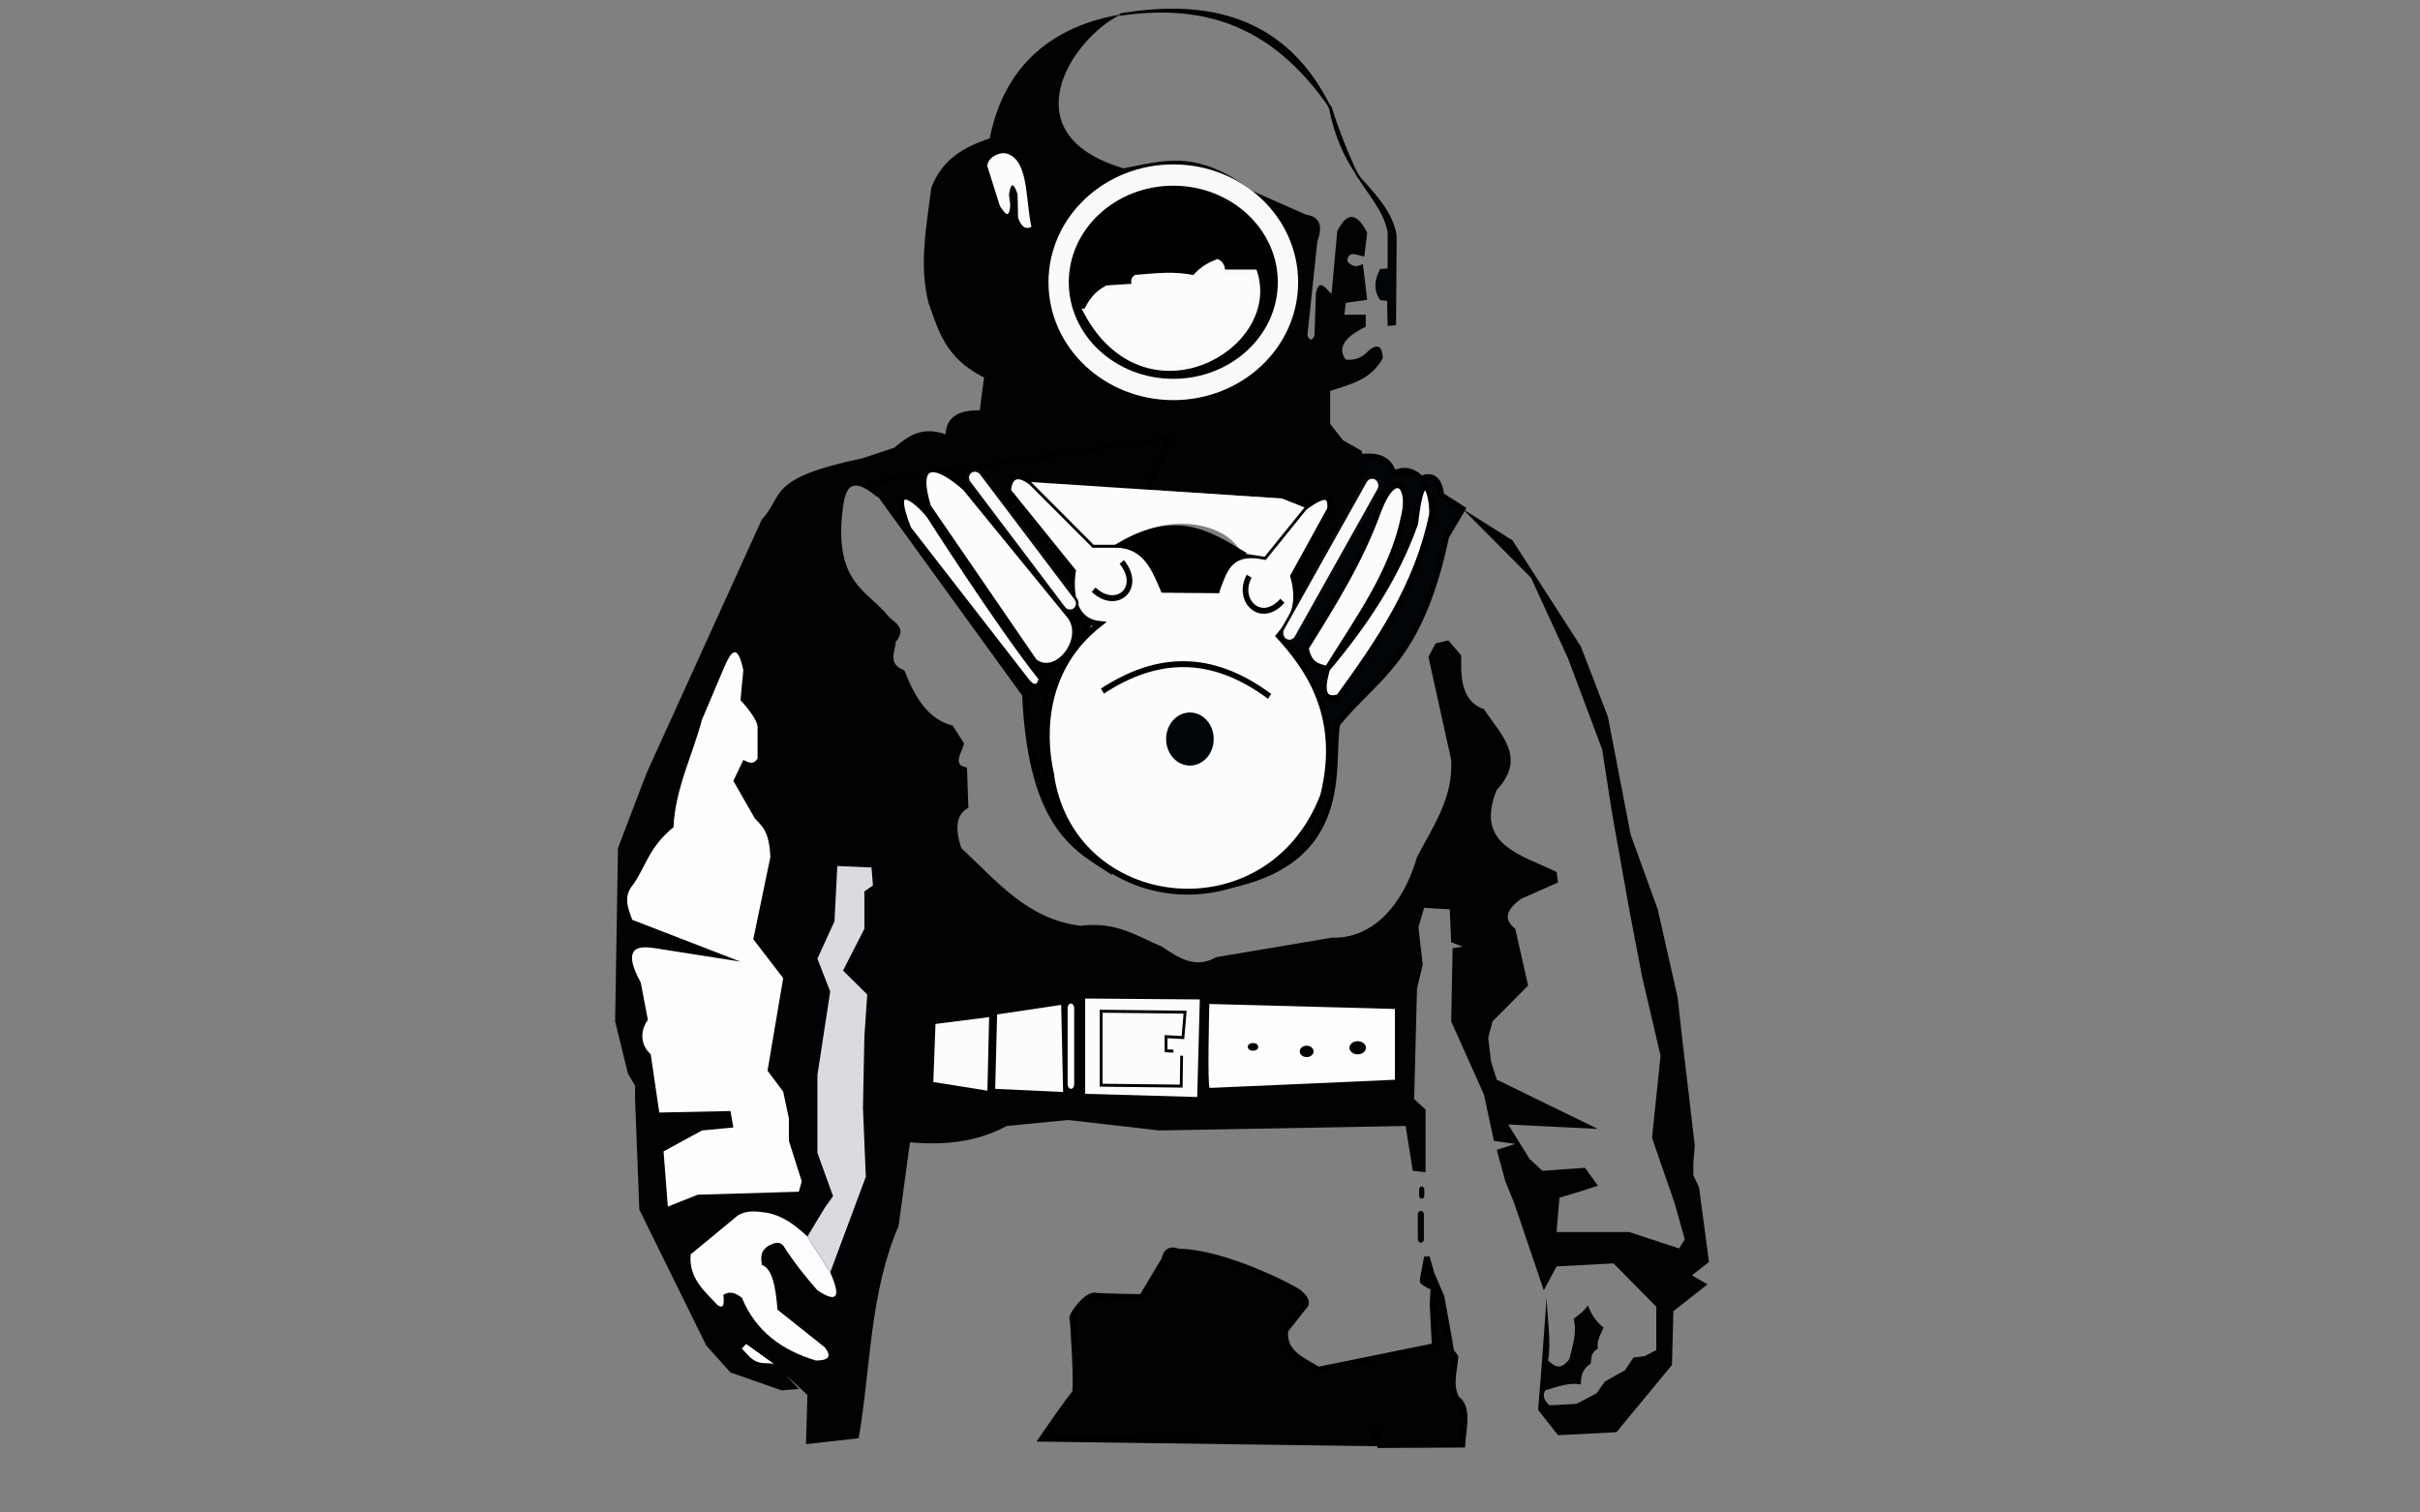 <?xml version="1.0" encoding="UTF-8" standalone="no"?>
<!-- Created with Inkscape (http://www.inkscape.org/) -->

<svg
   xmlns:dc="http://purl.org/dc/elements/1.1/"
   xmlns:cc="http://creativecommons.org/ns#"
   xmlns:rdf="http://www.w3.org/1999/02/22-rdf-syntax-ns#"
   xmlns:svg="http://www.w3.org/2000/svg"
   xmlns="http://www.w3.org/2000/svg"
   xmlns:xlink="http://www.w3.org/1999/xlink"
   xmlns:sodipodi="http://sodipodi.sourceforge.net/DTD/sodipodi-0.dtd"
   xmlns:inkscape="http://www.inkscape.org/namespaces/inkscape"
   width="800px"
   height="500px"
   viewBox="0 0 800 500"
   version="1.1"
   id="SVGRoot"
   inkscape:version="0.92.2 5c3e80d, 2017-08-06"
   sodipodi:docname="diver.svg">
  <rect x="0" y="0" width="800" height="500" fill="#808080" stroke="none"/>
  <sodipodi:namedview
     id="base"
     pagecolor="#ffffff"
     bordercolor="#666666"
     borderopacity="1.0"
     inkscape:pageopacity="0.0"
     inkscape:pageshadow="2"
     inkscape:zoom="0.493535"
     inkscape:cx="894.30886"
     inkscape:cy="30.150811"
     inkscape:document-units="px"
     inkscape:current-layer="layer1"
     showgrid="false"
     inkscape:window-width="2560"
     inkscape:window-height="1326"
     inkscape:window-x="6"
     inkscape:window-y="5"
     inkscape:window-maximized="0"
     showguides="false" />
  <defs
     id="defs24410">
    <linearGradient
       inkscape:collect="always"
       id="linearGradient31592">
      <stop
         style="stop-color:#000102;stop-opacity:1;"
         offset="0"
         id="stop31588" />
      <stop
         style="stop-color:#000102;stop-opacity:0;"
         offset="1"
         id="stop31590" />
    </linearGradient>
    <linearGradient
       inkscape:collect="always"
       id="linearGradient31433">
      <stop
         style="stop-color:#000000;stop-opacity:1;"
         offset="0"
         id="stop31429" />
      <stop
         style="stop-color:#000000;stop-opacity:0;"
         offset="1"
         id="stop31431" />
    </linearGradient>
    <linearGradient
       inkscape:collect="always"
       xlink:href="#linearGradient31592"
       id="linearGradient31594"
       x1="228.427"
       y1="594.646"
       x2="325.283"
       y2="671.747"
       gradientUnits="userSpaceOnUse"
       gradientTransform="matrix(0.577,0,0,1,637.409,21.313)" />
    <linearGradient
       inkscape:collect="always"
       xlink:href="#linearGradient31433"
       id="linearGradient31673"
       gradientUnits="userSpaceOnUse"
       x1="10.47"
       y1="30.442"
       x2="725.377"
       y2="1220.557" />
    <linearGradient
       inkscape:collect="always"
       xlink:href="#linearGradient31433"
       id="linearGradient32517"
       gradientUnits="userSpaceOnUse"
       x1="10.47"
       y1="30.442"
       x2="725.377"
       y2="1220.557"
       gradientTransform="matrix(1.002,0,0,0.998,-0.548,-0.629)" />
  </defs>
  <g
     id="layer1"
     inkscape:groupmode="layer"
     inkscape:label="Layer 1">
    <g
       id="g37173"
       transform="matrix(0.4,0,0,0.39,212.805,-34.977)" />
    <g
       id="g37625" />
    <g
       id="g40453">
      <g
         id="g40412">
        <g
           id="g40373" />
      </g>
    </g>
    <g
       id="g42168"
       transform="matrix(1.859,0,0,1.95,-389.904,-170.132)">
      <path
         sodipodi:nodetypes="ccccccccc"
         inkscape:connector-curvature="0"
         id="path40271"
         d="m 394.899,162.187 c -0.411,0.661 -1.408,1.15 0.09,2.373 l 48.847,0.627 c 4.444,0.052 2.945,-4.531 -0.179,-4.477 l -33.401,0.269 -11.686,-0.313 c -0.186,0.304 -0.956,0.657 0.179,0.851 l 12.402,0.716 c -5.357,0.166 -10.776,0.148 -16.253,-0.045 z"
         style="fill:#fafcfd;fill-opacity:1;stroke:#000000;stroke-width:0.5;stroke-linecap:butt;stroke-linejoin:miter;stroke-miterlimit:4;stroke-dasharray:none;stroke-opacity:1" />
      <path
         sodipodi:nodetypes="cccccccccccc"
         inkscape:connector-curvature="0"
         id="path40375"
         d="m 426.893,237.598 c 23.818,-3.944 19.318,-20.98 20.67,-27.633 6.852,-8.158 14.652,-10.506 19.365,-31.767 l 2.897,-4.67 v 0 0 l -3.767,-2.293 c -0.335,-2.666 -1.514,-3.643 -3.59,-2.829 -1.632,-1.533 -3.264,-1.655 -4.896,-0.87 -1.187,-3.705 -4.858,-2.989 -8.34,-2.472 l -42.029,46.858 z"
         style="fill:#020507;fill-opacity:1;stroke:#000000;stroke-width:1px;stroke-linecap:butt;stroke-linejoin:miter;stroke-opacity:1" />
      <path
         style="fill:#010203;fill-opacity:1;stroke:none;stroke-width:1px;stroke-linecap:butt;stroke-linejoin:miter;stroke-opacity:1"
         d="m 432.34,119.581 c -9.912,-7.282 -16.13,-4.959 -22.795,-3.799 -20.353,-5.679 -9.421,-21.894 -0.507,-26.087 -7.972,1.273 -20.138,5.561 -23.301,21.022 -4.563,1.409 -8.504,3.595 -10.384,8.358 -0.864,6.501 -2.223,13.001 -0.507,19.502 1.766,4.603 2.906,9.362 9.878,12.664 l -0.76,5.572 c -4.182,-0.086 -5.945,1.44 -6.079,4.052 -4.351,-1.427 -6.746,0.407 -9.118,2.279 l -5.572,1.773 c -17.347,3.455 -13.922,6.301 -17.983,10.384 l -20.515,43.057 -5.066,12.664 -0.507,29.38 2.279,8.865 1.266,2.026 v 2.279 l 0.76,18.742 11.904,23.048 4.306,4.559 9.118,3.039 3.039,-0.253 -4.052,-4.052 -4.559,-1.266 -1.52,-1.52 0.76,-0.76 4.812,3.293 6.079,5.319 -0.253,8.358 9.371,-1.013 c 2.18,-12.025 1.918,-24.539 7.092,-35.965 l 2.026,-14.183 c 5.741,0.432 11.482,0.134 17.223,-2.786 l 10.891,-1.013 16.21,1.773 43.817,-0.76 1.266,7.598 2.279,0.253 v -10.638 l -2.026,-1.773 0.507,-18.742 1.013,-4.052 -0.76,-6.332 1.013,-3.293 4.559,0.253 0.253,5.572 2.026,0.76 -1.773,0.253 -0.253,12.41 5.825,12.41 1.773,7.852 3.799,0.507 -3.293,1.013 1.52,5.319 1.52,3.546 5.319,14.943 2.279,-4.052 10.131,-0.507 7.598,7.345 v 7.345 l -2.026,1.013 -2.026,0.253 -1.52,2.161 -3.546,1.891 -1.52,2.026 -3.546,1.773 -4.812,0.253 c -0.858,-0.758 -1.331,-1.571 -0.76,-2.533 2.111,-0.632 4.221,-1.371 6.332,-1.013 0.053,-1.249 0.117,-2.497 1.773,-3.546 0.13,-0.893 -0.03,-1.834 1.266,-2.533 -0.244,-1.327 0.478,-2.413 1.013,-3.546 -1.097,-0.847 -2.097,-1.934 -2.786,-3.799 -0.844,1.214 -1.688,1.639 -2.533,2.279 0.637,2.576 -0.24,4.648 -0.76,6.838 -1.678,2.14 -2.718,1.095 -3.799,0.253 0.602,-3.031 -0.128,-7.061 -0.253,-10.638 l -1.013,13.17 -0.507,5.825 3.546,4.306 10.384,-0.507 9.878,-11.397 0.253,-9.118 6.079,-4.559 -2.786,-1.52 3.039,-2.279 -1.773,-12.664 -1.013,-2.026 v -2.026 l 0.253,-3.039 -1.773,-14.437 -0.507,-4.052 -0.76,-6.585 -3.546,-14.943 -4.812,-12.664 -4.052,-20.009 -4.812,-11.904 -12.157,-17.983 -8.865,-5.319 12.157,11.651 6.585,13.677 6.079,15.45 1.773,10.891 3.039,16.21 2.279,11.397 3.293,13.424 -1.52,13.93 4.052,11.144 1.773,6.079 -1.013,1.52 -8.865,-2.786 h -12.917 l 0.507,-5.825 3.546,-1.013 3.293,-1.013 -2.279,-3.039 -7.598,0.507 -2.279,-2.026 -3.799,-5.825 15.956,0.76 -17.983,-8.358 -1.013,-3.039 -0.507,-4.052 0.76,-2.786 6.332,-6.079 -2.279,-9.624 c -2.314,-1.688 -1.385,-3.377 1.013,-5.066 l 6.585,-2.786 -0.253,-1.773 c -6.274,-2.938 -14.665,-4.554 -10.638,-13.93 5.454,-5.515 0.602,-9.444 -2.279,-13.677 -3.3,-1.058 -4.111,-4.107 -4.052,-7.852 v -1.266 l -2.279,-2.533 -2.279,0.507 -1.266,2.279 4.052,17.476 c 0.377,6.449 -3.258,11.293 -6.079,16.463 -2.553,8.399 -8.071,13.895 -15.196,13.677 l -20.515,3.293 c -3.642,2.015 -6.643,0.179 -9.624,-1.773 -4.392,-1.743 -8.148,-4.333 -14.437,-3.546 -9.485,-1.04 -14.995,-7.645 -21.275,-13.17 -1.1,-3.193 -1.004,-5.668 1.266,-6.838 l -0.253,-6.838 c -2.692,-0.342 -0.936,-2.462 -0.507,-4.052 l -2.026,-3.039 c -4.501,-1.085 -6.784,-4.944 -8.611,-9.371 -3.016,-1.102 -1.633,-3.084 -1.52,-4.812 2.029,-2.416 -0.126,-3.158 -1.266,-4.306 -3.547,-4.291 -9.149,-5.354 -8.358,-16.463 0.459,-3.951 0.629,-8.37 6.332,-3.799 l 8.105,-0.76 c -0.018,-3.403 0.665,-5.805 5.319,-2.533 l 2.026,-0.253 c 0.432,-2.672 2.035,-1.831 3.799,-0.507 l 4.052,3.039 c 0.219,-1.638 -0.067,-3.781 4.052,-1.52 l 44.576,2.786 4.052,1.52 c 3.186,-2.119 5.067,-2.513 4.559,0.253 l -6.585,11.397 0.253,5.572 12.917,-23.555 -1.013,-3.293 -3.293,-1.773 -2.279,-2.786 v -5.572 c 3.508,-1.121 7.237,-1.818 9.371,-5.572 -0.112,-1.834 -0.754,-2.646 -2.533,-1.266 -1.163,1.259 -2.532,1.693 -4.052,1.52 -1.465,-1.857 -0.48,-3.715 3.546,-5.572 v -2.026 h -3.799 l 0.253,-2.026 3.799,-0.507 -0.76,-6.079 c -1.177,0.637 -2.087,0.408 -2.786,-0.507 0.204,-1.961 1.846,-0.887 3.039,-0.76 l 0.507,-4.052 c -2.162,-3.979 -3.828,-2.992 -5.319,-0.253 l -1.013,10.638 c -1.068,-0.921 -2.283,-2.808 -2.786,0 l -0.253,7.092 c -0.494,1.079 -0.89,0.694 -1.266,0 l 1.773,-15.956 c 0.856,-2.31 0.797,-4.148 -2.026,-4.559 z"
         id="path40243"
         inkscape:connector-curvature="0"
         sodipodi:nodetypes="ccccccccccccccccccccccccccccccccccccccccccccccccccccccccccccccccccccccccccccccccccccccccccccccccccccccccccccccccccccccccccccccccccccccccccccccccccccccccccccccccccccccccccccccccccccccccccccc" />
      <path
         style="fill:#fcfdfe;fill-opacity:1;stroke:none;stroke-width:1px;stroke-linecap:butt;stroke-linejoin:miter;stroke-opacity:1"
         d="m 338.628,200.123 c 1.161,-2.525 2.294,-3.839 3.293,0.76 l -0.507,5.066 c 0,0 3.039,3.039 3.039,4.559 v 5.319 c -0.735,1.173 -1.639,0.667 -2.533,0.253 l -1.773,3.546 3.799,6.332 c 1.168,1.316 2.55,1.849 2.786,6.585 l -3.039,13.93 5.319,6.585 -2.786,15.703 2.786,3.546 1.013,4.559 v 3.799 l 2.279,6.838 -0.507,1.773 -17.983,0.507 -5.319,2.026 -0.76,-9.371 6.838,-3.546 5.572,-0.507 -0.507,-2.786 -12.664,0.253 -1.52,-9.878 c -1.919,-1.65 -1.875,-4.057 -0.507,-5.825 l -1.266,-6.332 c -3.942,-6.851 0.654,-6.051 2.533,-5.825 l 15.196,2.279 -19.249,-7.092 c -0.723,-1.979 -1.71,-3.942 0.253,-6.079 2.26,-3.201 2.799,-6.279 7.092,-9.624 0.267,-6.395 3.373,-12.158 5.066,-18.236 z"
         id="path40245"
         inkscape:connector-curvature="0"
         sodipodi:nodetypes="cccscccccccccccccccccccccccccccccc" />
      <path
         style="fill:#fcfdfe;fill-opacity:1;stroke:none;stroke-width:1px;stroke-linecap:butt;stroke-linejoin:miter;stroke-opacity:1"
         d="m 332.55,299.913 8.358,-6.585 c 1.688,-0.995 3.377,-0.703 5.065,-0.507 2.943,0.485 5.214,2.146 7.345,4.052 l 4.052,6.079 c 1.91,4.076 1.37,5.341 -2.279,3.039 -2.026,-2.202 -4.052,-4.582 -6.079,-7.598 -0.844,-0.841 -1.688,-0.343 -2.533,0 -1.658,0.96 -1.396,2.134 -1.266,3.293 1.93,0.63 2.471,3.899 2.786,7.598 l 8.358,6.332 c 1.421,1.636 0.654,2.277 -1.52,2.279 -5.94,-1.7 -10.659,-4.855 -13.17,-10.638 -0.981,-0.695 -1.99,-1.26 -3.293,-0.507 0.284,2.352 -0.333,2.151 -1.013,1.773 -2.317,-2.409 -5.15,-4.484 -4.812,-8.611 z"
         id="path40247"
         inkscape:connector-curvature="0"
         sodipodi:nodetypes="cccccccccccccccc" />
      <path
         style="fill:#d9dbde;fill-opacity:1;stroke:none;stroke-width:1px;stroke-linecap:butt;stroke-linejoin:miter;stroke-opacity:1"
         d="m 358.637,234.061 6.079,0.253 0.253,3.039 -1.52,1.013 v 6.332 l -3.799,7.092 4.306,4.052 -0.507,7.092 -0.253,12.157 0.507,11.651 -6.332,16.21 -4.052,-6.079 3.039,-4.812 1.52,-2.026 -2.786,-7.345 v -13.17 l 2.279,-14.183 -2.279,-5.572 3.039,-6.332 z"
         id="path40249"
         inkscape:connector-curvature="0" />
      <path
         style="fill:#010203;fill-opacity:1;stroke:#000000;stroke-width:1px;stroke-linecap:butt;stroke-linejoin:miter;stroke-opacity:1"
         d="m 364.641,169 27.357,35.979 c 1.089,23.317 9.814,26.323 15.666,30.135 -9.629,-8.476 -13.822,-17.109 -12.428,-26.455 l 0.87,-3.59 6.636,-10.77 15.122,-32.855 z"
         id="path40308"
         inkscape:connector-curvature="0"
         sodipodi:nodetypes="cccccccc" />
      <path
         style="fill:#fafcfd;fill-opacity:1;stroke:#000000;stroke-width:1px;stroke-linecap:butt;stroke-linejoin:miter;stroke-opacity:1"
         d="m 394.855,202.149 c 0.186,0.795 -0.816,2.686 -2.533,0.58 -6.843,-8.393 -21.026,-25.821 -21.026,-25.821 -3.752,-8.993 1.67,-4.796 3.718,-2.219 0,0 12.496,18.68 19.841,27.46 z"
         id="path40253"
         inkscape:connector-curvature="0"
         sodipodi:nodetypes="csccc" />
      <path
         style="fill:#fafcfd;fill-opacity:1;stroke:#000000;stroke-width:1px;stroke-linecap:butt;stroke-linejoin:miter;stroke-opacity:1"
         d="m 399.651,191.289 -18.277,-21.337 c -5.768,-4.857 -9.011,-4.329 -6.571,3.217 l 18.878,26.236 c 4.019,3.014 9.798,-4.164 5.97,-8.116 z"
         id="path40255"
         inkscape:connector-curvature="0"
         sodipodi:nodetypes="ccccc" />
      <path
         style="fill:#fafcfd;fill-opacity:1;stroke:#000000;stroke-width:1px;stroke-linecap:butt;stroke-linejoin:miter;stroke-opacity:1"
         d="m 441.965,197.083 c 0.508,2.888 2.16,3.204 3.799,3.546 5.408,-8.356 11.663,-16.373 13.677,-26.087 1.17,-4.898 -1.624,-8.016 -4.559,-0.76 -3.138,8.39 -8.032,15.843 -12.917,23.301 z"
         id="path40257"
         inkscape:connector-curvature="0"
         sodipodi:nodetypes="ccccc" />
      <path
         style="fill:#fafcfd;fill-opacity:1;stroke:#000000;stroke-width:1px;stroke-linecap:butt;stroke-linejoin:miter;stroke-opacity:1"
         d="m 447.79,205.441 c -2.334,0.643 -3.385,-0.452 -2.026,-4.812 6.615,-7.486 12.247,-15.481 15.65,-24.632 1.322,-11.308 3.181,-4.317 2.958,-1.526 -2.58,12.062 -9.429,21.606 -16.582,30.971 z"
         id="path40259"
         inkscape:connector-curvature="0"
         sodipodi:nodetypes="ccccc" />
      <path
         style="fill:#fafcfd;fill-opacity:1;stroke:#000000;stroke-width:1px;stroke-linecap:butt;stroke-linejoin:miter;stroke-opacity:1"
         d="m 396.628,218.358 c 3.425,23.987 38.644,27.924 48.375,3.799 3.723,-14.109 -3.446,-22.444 -7.852,-27.1 2.139,-2.433 4.02,-4.971 2.533,-10.131 l 6.585,-11.397 c 0.084,-1.904 -0.291,-3.289 -4.559,-0.253 l -7.092,8.358 c -6.421,-1.271 -7.157,2.482 -8.478,5.631 l -9.504,-0.059 c -1.51,-3.823 -3.378,-7.193 -7.598,-7.598 h -4.812 l -11.144,-10.638 c -4.018,-2.866 -4.052,1.52 -4.052,1.52 l 11.521,13.588 c 0,0 -1.594,8.302 4.688,8.954 -9.712,7.249 -10.282,18.006 -8.611,25.327 z"
         id="path40261"
         inkscape:connector-curvature="0"
         sodipodi:nodetypes="ccccccccccccccccc" />
      <path
         style="fill:none;stroke:#000000;stroke-width:1px;stroke-linecap:butt;stroke-linejoin:miter;stroke-opacity:1"
         d="m 405.779,204.408 c 9.668,-6.023 19.345,-6.451 29.729,0.895 v 0"
         id="path40263"
         inkscape:connector-curvature="0"
         sodipodi:nodetypes="ccc" />
      <ellipse
         style="opacity:1;fill:#020507;fill-opacity:1;stroke:none;stroke-width:0.1;stroke-miterlimit:4;stroke-dasharray:none;stroke-opacity:1"
         id="path40265"
         cx="421.337"
         cy="212.534"
         rx="4.231"
         ry="4.5" />
      <path
         style="fill:none;stroke:#000000;stroke-width:1px;stroke-linecap:butt;stroke-linejoin:miter;stroke-opacity:1"
         d="m 404.211,187.215 c 4.021,3.635 8.775,-0.241 5.015,-4.701"
         id="path40267"
         inkscape:connector-curvature="0"
         sodipodi:nodetypes="cc" />
      <path
         style="fill:none;stroke:#000000;stroke-width:1px;stroke-linecap:butt;stroke-linejoin:miter;stroke-opacity:1"
         d="m 431.881,184.932 c -2.348,4.009 2.02,8.333 5.91,4.164"
         id="path40269"
         inkscape:connector-curvature="0"
         sodipodi:nodetypes="cc" />
      <ellipse
         style="opacity:1;fill:#010102;fill-opacity:1;stroke:#fdfdfd;stroke-width:3.611;stroke-miterlimit:4;stroke-dasharray:none;stroke-opacity:0.982"
         id="path40275"
         cx="418.382"
         cy="135.099"
         rx="20.391"
         ry="18.175" />
      <path
         style="fill:#fafcfd;fill-opacity:1;stroke:#fafafa;stroke-width:1px;stroke-linecap:butt;stroke-linejoin:miter;stroke-opacity:1"
         d="m 402.913,140.069 c 0.752,-1.49 1.669,-2.921 3.716,-3.94 l 5.015,-0.313 c -0.087,-0.492 -0.583,-0.985 0.089,-1.478 3.432,-0.244 6.841,-0.692 10.387,0.089 1.033,-1.194 2.37,-2.134 4.119,-2.731 0.737,0.363 0.867,1.029 0.895,1.746 h 5.686 c 4.332,12.784 -19.366,25.444 -29.908,6.626 z"
         id="path40277"
         inkscape:connector-curvature="0"
         sodipodi:nodetypes="ccccccccc" />
      <path
         style="fill:#fafcfd;fill-opacity:1;stroke:none;stroke-width:1px;stroke-linecap:butt;stroke-linejoin:miter;stroke-opacity:1"
         d="m 385.317,115.444 c -0.058,-1.524 2.476,-2.736 3.85,-2.015 3.505,1.439 2.939,7.835 3.985,12.268 -0.84,0.415 -1.652,0.316 -2.373,-1.522 l -0.09,-4.03 c -0.864,-2.394 -1.25,-1.539 -1.522,0.089 l 0.224,1.791 c -0.202,2.683 -1.06,1.166 -1.836,0.179 z"
         id="path40279"
         inkscape:connector-curvature="0"
         sodipodi:nodetypes="ccccccccc" />
      <path
         style="fill:#fafcfd;fill-opacity:1;stroke:none;stroke-width:1px;stroke-linecap:butt;stroke-linejoin:miter;stroke-opacity:1"
         d="m 375.708,270.683 0.385,-9.847 9.539,-1.154 -0.308,12.462 z"
         id="path40281"
         inkscape:connector-curvature="0" />
      <path
         style="fill:#fafcfd;fill-opacity:1;stroke:none;stroke-width:1.055px;stroke-linecap:butt;stroke-linejoin:miter;stroke-opacity:1"
         d="m 387.051,259.221 11.392,-1.615 0.343,14.77 -12.077,-0.538 z"
         id="path40283"
         inkscape:connector-curvature="0" />
      <rect
         style="opacity:1;fill:#fafcfd;fill-opacity:1;stroke:none;stroke-width:14.9;stroke-miterlimit:4;stroke-dasharray:none;stroke-opacity:1"
         id="rect40285"
         width="1.162"
         height="14.462"
         x="399.594"
         y="257.374"
         ry="0.731" />
      <path
         style="fill:#fafcfd;fill-opacity:1;stroke:none;stroke-width:1px;stroke-linecap:butt;stroke-linejoin:miter;stroke-opacity:1"
         d="m 422.633,273.221 -19.924,-0.538 v -16.155 l 20.385,0.154 z"
         id="path40290"
         inkscape:connector-curvature="0" />
      <path
         style="fill:none;stroke:#000000;stroke-width:0.5;stroke-linecap:butt;stroke-linejoin:miter;stroke-miterlimit:4;stroke-dasharray:none;stroke-opacity:1"
         d="m 419.864,266.221 -0.077,5.154 -14.231,-0.154 v -12.539 l 14.924,0.154 -0.385,4.308 -3,-0.154 v 2.385 0 0 l 1.308,0.077"
         id="path40292"
         inkscape:connector-curvature="0" />
      <path
         style="fill:#fdfdfd;fill-opacity:1;stroke:none;stroke-width:1px;stroke-linecap:butt;stroke-linejoin:miter;stroke-opacity:1"
         d="m 424.787,257.451 c 0,0 -0.385,14.231 0.077,14.231 0.462,0 32.924,-1.385 32.924,-1.385 v -12.001 z"
         id="path40294"
         inkscape:connector-curvature="0" />
      <ellipse
         style="opacity:1;fill:#000000;fill-opacity:1;stroke:none;stroke-width:0.5;stroke-miterlimit:4;stroke-dasharray:none;stroke-opacity:1"
         id="path40296"
         cx="432.557"
         cy="264.721"
         rx="0.923"
         ry="0.654"
         inkscape:transform-center-x="9.5003908"
         inkscape:transform-center-y="0.84619964" />
      <ellipse
         style="opacity:1;fill:#000000;fill-opacity:1;stroke:none;stroke-width:0.5;stroke-miterlimit:4;stroke-dasharray:none;stroke-opacity:1"
         id="path40298"
         cx="442.096"
         cy="265.49"
         rx="1.231"
         ry="0.962"
         inkscape:transform-center-x="-0.038458113"
         inkscape:transform-center-y="1.6154562" />
      <ellipse
         style="opacity:1;fill:#000000;fill-opacity:1;stroke:none;stroke-width:0.5;stroke-miterlimit:4;stroke-dasharray:none;stroke-opacity:1"
         id="path40300"
         cx="451.173"
         cy="264.875"
         rx="1.462"
         ry="1.115"
         inkscape:transform-center-x="-9.1157591"
         inkscape:transform-center-y="1.0000388" />
      <path
         style="fill:#010303;fill-opacity:1;stroke:#000000;stroke-width:1px;stroke-linecap:butt;stroke-linejoin:miter;stroke-opacity:1"
         d="m 395.017,331.147 c 0,0 5.154,-7.154 5.769,-7.616 0.615,-0.462 -0.308,-12.616 -0.308,-12.616 -0.666,-0.296 2.617,-4.512 4.154,-4 0.365,0.122 8.154,0.231 8.154,0.231 l 3.972,-6.355 c 0.468,-1.867 1.494,-1.688 2.567,-1.338 7.979,0.053 20.149,5.993 21.39,6.905 1.716,1.261 1.35,2.138 0.842,2.48 l -3.231,3.923 c -0.467,3.794 2.974,5.059 5.846,6.693 l 20.693,-4 -0.385,-7.077 0.154,-2.846 c 0,0 -1.923,-0.846 -1.923,-1.154 0,-0.308 0.769,-4 0.769,-4 l 0.846,2.846 1.769,3.923 1.385,7.308 0.308,1.846 0.769,1 c -0.159,2.359 -1.105,4.718 0.231,7.077 2.265,1.464 1.149,5.218 1,7.77 l -14.693,0.077 -0.846,-3.308 -0.077,3 z"
         id="path40302"
         inkscape:connector-curvature="0"
         sodipodi:nodetypes="cccscccsccccccscccccccccccc" />
      <rect
         style="opacity:1;fill:#010303;fill-opacity:1;stroke:none;stroke-width:0.5;stroke-miterlimit:4;stroke-dasharray:none;stroke-opacity:1"
         id="rect40304"
         width="1.077"
         height="5.385"
         x="461.866"
         y="292.53"
         ry="0.538" />
      <rect
         style="opacity:1;fill:#010303;fill-opacity:1;stroke:none;stroke-width:0.5;stroke-miterlimit:4;stroke-dasharray:none;stroke-opacity:1"
         id="rect40306"
         width="0.923"
         height="2.077"
         x="462.096"
         y="288.376"
         ry="0.462" />
      <path
         style="fill:#fafcfd;fill-opacity:1;stroke:none;stroke-width:1px;stroke-linecap:butt;stroke-linejoin:miter;stroke-opacity:1"
         d="m 398.064,169.278 39.595,2.478 4.052,1.52 -7.092,8.358 -4.137,-0.607 c -2.516,-5.301 -13.71,-7.253 -21.444,-1.42 h -4.812 l -11.144,-10.638 z"
         id="path40310"
         inkscape:connector-curvature="0"
         sodipodi:nodetypes="ccccccccc" />
      <path
         style="fill:#000000;fill-opacity:1;stroke:#000000;stroke-width:1px;stroke-linecap:butt;stroke-linejoin:miter;stroke-opacity:1"
         d="m 416.637,187.206 9.504,0.059 c 0.249,-2.345 1.485,-4.471 4.342,-6.237 -5.853,-3.341 -11.634,-6.841 -21.444,-1.42 4.68,0.58 6.004,4.212 7.598,7.598 z"
         id="path40312"
         inkscape:connector-curvature="0"
         sodipodi:nodetypes="ccccc" />
      <rect
         style="opacity:1;fill:#fafafa;fill-opacity:1;stroke:#0a0a0a;stroke-width:0.469;stroke-miterlimit:4;stroke-dasharray:none;stroke-opacity:1"
         id="rect40314"
         width="2.58"
         height="29.756"
         x="194.645"
         y="364.506"
         ry="1.284"
         transform="matrix(0.796,-0.605,0.621,0.784,0,0)" />
      <rect
         ry="1.371"
         y="-85.193"
         x="475.707"
         height="31.782"
         width="2.742"
         id="rect40316"
         style="opacity:1;fill:#fafafa;fill-opacity:1;stroke:#0a0a0a;stroke-width:0.5;stroke-miterlimit:4;stroke-dasharray:none;stroke-opacity:1"
         transform="rotate(30.453)" />
      <path
         style="fill:#020507;fill-opacity:1;stroke:#000000;stroke-width:0.4;stroke-linecap:butt;stroke-linejoin:miter;stroke-miterlimit:4;stroke-dasharray:none;stroke-opacity:1"
         d="m 409.039,89.695 c 13.524,-1.811 26.399,0.628 37.328,15.832 1.443,4.303 3.054,8.099 4.787,11.532 2.923,3.12 6.064,6.157 6.745,10.117 l -0.109,15.013 -1.088,0.109 -0.109,-4.243 -1.305,-0.109 c -1.135,-1.632 -0.893,-3.264 0,-4.896 l 1.414,-0.109 v -6.31 c -0.679,-3.783 -3.693,-6.631 -5.657,-9.9 -2.114,-2.958 -3.831,-6.511 -4.787,-11.205 -8.805,-17.201 -24.715,-17.785 -37.219,-15.832 z"
         id="path40414"
         inkscape:connector-curvature="0"
         sodipodi:nodetypes="cccccccccccccc" />
      <path
         sodipodi:nodetypes="ccccc"
         inkscape:connector-curvature="0"
         id="path40455"
         d="m 341.668,315.869 1.52,1.52 c 1.507,1.278 2.732,0.859 4.052,1.013 l -4.812,-3.293 c -0.97,0.97 -0.886,0.886 -0.76,0.76 z"
         style="fill:#fdfefe;fill-opacity:1;stroke:none;stroke-width:1px;stroke-linecap:butt;stroke-linejoin:miter;stroke-opacity:1" />
    </g>
  </g>
</svg>
